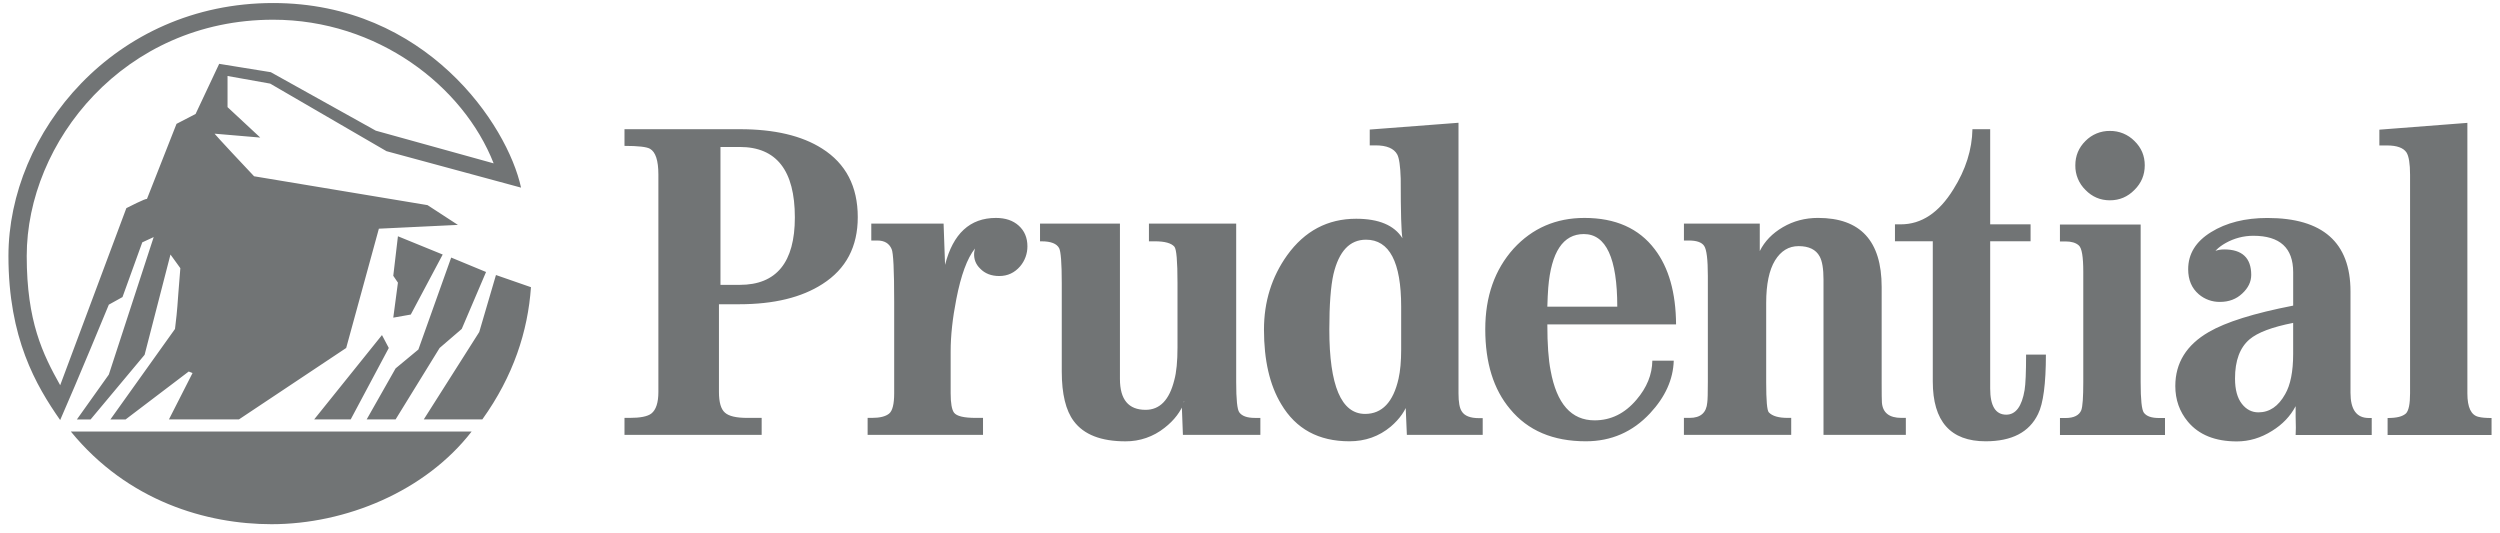 <svg width="122" height="26" viewBox="0 0 122 26" fill="none" xmlns="http://www.w3.org/2000/svg">
<path d="M116.515 20.399C116.973 20.399 117.243 20.325 117.413 20.174C117.544 20.036 117.611 19.716 117.611 19.196V8.53C117.611 7.984 117.551 7.622 117.437 7.441C117.286 7.213 116.967 7.098 116.483 7.098H116.113V6.328L120.408 5.996V19.201C120.408 19.879 120.589 20.262 120.954 20.343C121.098 20.381 121.312 20.399 121.588 20.399V21.228H116.515V20.399ZM109.777 16.561C110.172 16.225 110.882 15.959 111.906 15.757V17.276C111.906 18.135 111.774 18.787 111.517 19.233C111.185 19.829 110.751 20.123 110.211 20.123C109.891 20.123 109.62 19.986 109.401 19.704C109.181 19.421 109.069 19.013 109.069 18.474C109.068 17.596 109.307 16.962 109.777 16.561ZM107.953 12.501C108.038 12.276 108.258 12.061 108.616 11.857C109.028 11.626 109.493 11.505 109.966 11.506C111.26 11.506 111.907 12.098 111.907 13.283V14.914C109.992 15.286 108.622 15.717 107.788 16.203C106.702 16.83 106.155 17.709 106.155 18.838C106.155 19.503 106.359 20.086 106.771 20.581C107.308 21.222 108.103 21.541 109.157 21.541C109.757 21.541 110.331 21.371 110.878 21.026C111.387 20.712 111.769 20.311 112.027 19.821V20.323C112.041 20.75 112.041 21.057 112.027 21.227H115.74V20.398H115.598C115.002 20.398 114.704 19.99 114.704 19.169V14.221C114.704 11.833 113.351 10.637 110.651 10.637C109.559 10.637 108.642 10.868 107.898 11.329C107.154 11.788 106.783 12.39 106.783 13.139C106.783 13.654 106.953 14.062 107.299 14.359C107.587 14.606 107.955 14.739 108.335 14.733C108.771 14.733 109.132 14.597 109.421 14.324C109.713 14.054 109.86 13.749 109.86 13.415C109.86 12.587 109.417 12.172 108.542 12.172C108.209 12.172 107.94 12.278 107.738 12.489L107.955 12.573C107.957 12.526 107.957 12.501 107.953 12.501ZM36.076 14.847C37.769 14.847 39.121 14.516 40.139 13.859C41.288 13.124 41.859 12.039 41.859 10.597C41.859 9.099 41.279 7.984 40.117 7.249C39.128 6.62 37.791 6.305 36.102 6.305H30.475V7.119C31.144 7.119 31.558 7.167 31.718 7.26C31.992 7.414 32.129 7.832 32.129 8.519V19.126C32.129 19.646 32.016 19.998 31.787 20.18C31.599 20.324 31.247 20.393 30.729 20.393H30.475V21.222H37.169V20.393H36.472C35.935 20.393 35.571 20.312 35.376 20.136C35.182 19.967 35.085 19.634 35.085 19.126V14.847H36.076ZM38.789 10.608C38.789 12.804 37.891 13.901 36.101 13.901H35.159V7.172H36.101C37.891 7.172 38.789 8.319 38.789 10.608ZM46.119 12.924C46.508 11.399 47.334 10.635 48.602 10.635C49.067 10.635 49.437 10.76 49.717 11.014C49.996 11.268 50.138 11.602 50.138 12.021C50.14 12.378 50.014 12.724 49.783 12.996C49.513 13.31 49.174 13.47 48.765 13.47C48.376 13.47 48.066 13.349 47.836 13.111C47.617 12.902 47.519 12.645 47.538 12.341C47.538 12.312 47.554 12.24 47.579 12.126C47.196 12.607 46.895 13.432 46.669 14.593C46.486 15.523 46.392 16.376 46.392 17.145V19.195C46.392 19.678 46.449 19.992 46.555 20.136C46.687 20.312 47.045 20.393 47.623 20.393H47.971V21.222H42.34V20.393H42.55C42.936 20.393 43.215 20.324 43.385 20.187C43.554 20.054 43.636 19.716 43.636 19.195V14.723C43.636 13.181 43.595 12.323 43.51 12.152C43.391 11.875 43.159 11.737 42.814 11.737H42.519V10.911H46.047L46.119 12.924ZM57.807 19.578C57.763 19.604 57.719 19.641 57.663 19.673L57.807 19.591C57.631 20.074 57.308 20.507 56.831 20.877C56.29 21.309 55.617 21.542 54.925 21.537C53.732 21.537 52.891 21.21 52.401 20.552C52.012 20.037 51.814 19.228 51.814 18.13V13.81C51.814 12.838 51.77 12.271 51.685 12.108C51.566 11.89 51.286 11.777 50.841 11.777H50.753V10.913H54.653V18.494C54.653 19.498 55.07 20 55.905 20C56.596 20 57.063 19.523 57.305 18.551C57.412 18.162 57.462 17.629 57.462 16.951V13.815C57.462 12.742 57.412 12.15 57.308 12.036C57.158 11.865 56.844 11.776 56.363 11.776H56.068V10.912H60.326V18.65C60.326 19.497 60.376 19.992 60.48 20.125C60.611 20.306 60.866 20.394 61.239 20.394H61.506V21.222H57.726L57.663 19.56L57.726 19.604L57.745 19.648L57.807 19.578ZM66.18 10.675C64.789 10.675 63.666 11.271 62.812 12.458C62.058 13.515 61.682 14.723 61.682 16.084C61.682 17.577 61.958 18.787 62.523 19.723C63.239 20.933 64.347 21.535 65.851 21.535C66.623 21.535 67.295 21.297 67.867 20.82C68.313 20.438 68.604 20.017 68.74 19.559L68.668 19.616L68.583 19.534L68.655 21.222H72.356V20.405H72.171C71.747 20.405 71.467 20.293 71.333 20.073C71.226 19.916 71.175 19.622 71.175 19.201V5.991L66.843 6.322V7.094H67.126C67.672 7.094 68.024 7.243 68.185 7.538C68.279 7.712 68.336 8.105 68.355 8.72C68.355 10.379 68.383 11.35 68.439 11.626C68.038 10.99 67.282 10.675 66.18 10.675ZM68.377 14.968V17.057C68.377 17.627 68.334 18.104 68.249 18.48C67.992 19.622 67.445 20.199 66.617 20.199C65.455 20.199 64.871 18.825 64.871 16.084C64.871 14.864 64.941 13.965 65.072 13.383C65.338 12.259 65.868 11.697 66.66 11.697C67.804 11.696 68.377 12.788 68.377 14.968ZM75.51 15.83H81.792C81.782 14.28 81.434 13.056 80.75 12.162C79.978 11.144 78.835 10.635 77.322 10.635C75.931 10.635 74.779 11.135 73.862 12.134C72.939 13.163 72.481 14.474 72.481 16.065C72.481 17.702 72.883 19.001 73.692 19.961C74.559 21.015 75.792 21.535 77.39 21.535C78.63 21.535 79.675 21.078 80.523 20.168C81.265 19.371 81.65 18.518 81.679 17.602H80.634C80.624 18.279 80.367 18.914 79.862 19.504C79.29 20.181 78.609 20.513 77.814 20.513C76.681 20.513 75.965 19.704 75.671 18.086C75.564 17.546 75.51 16.799 75.51 15.83ZM77.291 11.422C78.377 11.422 78.923 12.602 78.923 14.964H75.51C75.52 14.596 75.536 14.29 75.554 14.044C75.698 12.297 76.277 11.422 77.291 11.422ZM85.877 12.253C86.113 11.775 86.49 11.387 87.004 11.086C87.519 10.785 88.09 10.634 88.721 10.634C90.79 10.634 91.825 11.757 91.825 14.004V18.7C91.825 19.22 91.829 19.533 91.837 19.641C91.875 20.142 92.195 20.393 92.789 20.393H93.005V21.221H88.987V13.643C88.987 13.118 88.925 12.742 88.798 12.513C88.617 12.179 88.275 12.011 87.769 12.011C87.292 12.011 86.909 12.243 86.62 12.711C86.335 13.18 86.19 13.87 86.19 14.783V18.668C86.19 19.54 86.231 20.029 86.318 20.123C86.491 20.306 86.799 20.393 87.238 20.393H87.411V21.222H82.175V20.393H82.454C82.989 20.393 83.274 20.143 83.315 19.641C83.333 19.522 83.343 19.183 83.343 18.624V13.466C83.343 12.665 83.283 12.177 83.164 12.002C83.049 11.825 82.797 11.737 82.414 11.737H82.176V10.911H85.877V12.253ZM96.9 21.535C95.183 21.535 94.32 20.562 94.32 18.618V11.775H92.474V10.948H92.757C93.768 10.948 94.621 10.381 95.325 9.239C95.928 8.281 96.236 7.3 96.255 6.305H97.121V10.948H99.092V11.775H97.121V18.963C97.121 19.81 97.383 20.236 97.906 20.236C98.368 20.236 98.667 19.834 98.801 19.032C98.848 18.743 98.873 18.165 98.873 17.306H99.84C99.84 18.725 99.711 19.696 99.457 20.204C99.028 21.096 98.174 21.535 96.9 21.535ZM13.328 0.962C6.055 0.962 1.304 6.934 1.304 12.492C1.304 15.685 2.083 17.275 2.937 18.799C4.014 15.908 6.166 10.157 6.166 10.157C6.166 10.157 7.169 9.64 7.169 9.715L8.614 6.044L9.544 5.563L10.696 3.115L13.215 3.523L18.339 6.377L24.09 7.972C22.608 4.191 18.414 0.962 13.328 0.962ZM13.252 25.581C10.099 25.581 6.24 24.47 3.456 21.058H23.016C20.75 23.988 16.856 25.581 13.252 25.581ZM17.114 20.468H15.331L18.64 16.351L18.973 16.981L17.114 20.468ZM18.86 7.377L13.184 4.08L11.104 3.708V5.228L12.7 6.713L10.473 6.524C10.473 6.524 10.545 6.637 12.399 8.602L20.863 10.01L22.345 10.975L18.489 11.16L16.894 16.981L11.659 20.468H8.244L9.396 18.204L9.209 18.13L6.128 20.47H5.387L8.54 16.053C8.689 14.794 8.614 15.35 8.801 13.087L8.319 12.421L7.057 17.314L4.421 20.469H3.752L5.311 18.279L7.5 11.569L6.943 11.827L5.978 14.497L5.311 14.867C5.311 14.867 3.752 18.649 2.936 20.499C1.75 18.8 0.412 16.501 0.412 12.493C0.412 6.487 5.572 0.148 13.328 0.148C20.787 0.148 24.762 6.081 25.427 9.156L18.86 7.377ZM22.533 16.052L21.453 16.981L19.305 20.468H17.893L19.305 17.978L20.417 17.056L22.018 12.569L23.719 13.273L22.533 16.052ZM23.537 20.468H20.68L23.387 16.203L24.203 13.421L25.911 14.015C25.76 16.166 25.057 18.349 23.537 20.468ZM20.046 15.35L19.192 15.501L19.419 13.793L19.192 13.459L19.419 11.53L21.604 12.421L20.046 15.35ZM100.526 20.399H100.799C101.207 20.399 101.464 20.267 101.567 20.017C101.633 19.835 101.664 19.383 101.664 18.656V13.264C101.664 12.533 101.595 12.105 101.444 11.975C101.3 11.846 101.083 11.782 100.798 11.782H100.525V10.956H104.464V18.655C104.464 19.503 104.515 19.998 104.622 20.142C104.754 20.317 104.999 20.399 105.369 20.399H105.652V21.228H100.526V20.399ZM101.276 8.067C101.276 7.602 101.44 7.208 101.77 6.88C101.925 6.722 102.11 6.597 102.316 6.512C102.521 6.428 102.741 6.386 102.962 6.389C103.185 6.386 103.406 6.428 103.612 6.512C103.818 6.597 104.005 6.722 104.161 6.88C104.498 7.208 104.664 7.601 104.664 8.067C104.664 8.535 104.498 8.935 104.161 9.268C103.829 9.607 103.43 9.775 102.962 9.775C102.495 9.775 102.099 9.607 101.77 9.268C101.61 9.112 101.484 8.925 101.399 8.719C101.314 8.512 101.272 8.291 101.276 8.067Z" fill="#717475"/>
</svg>
